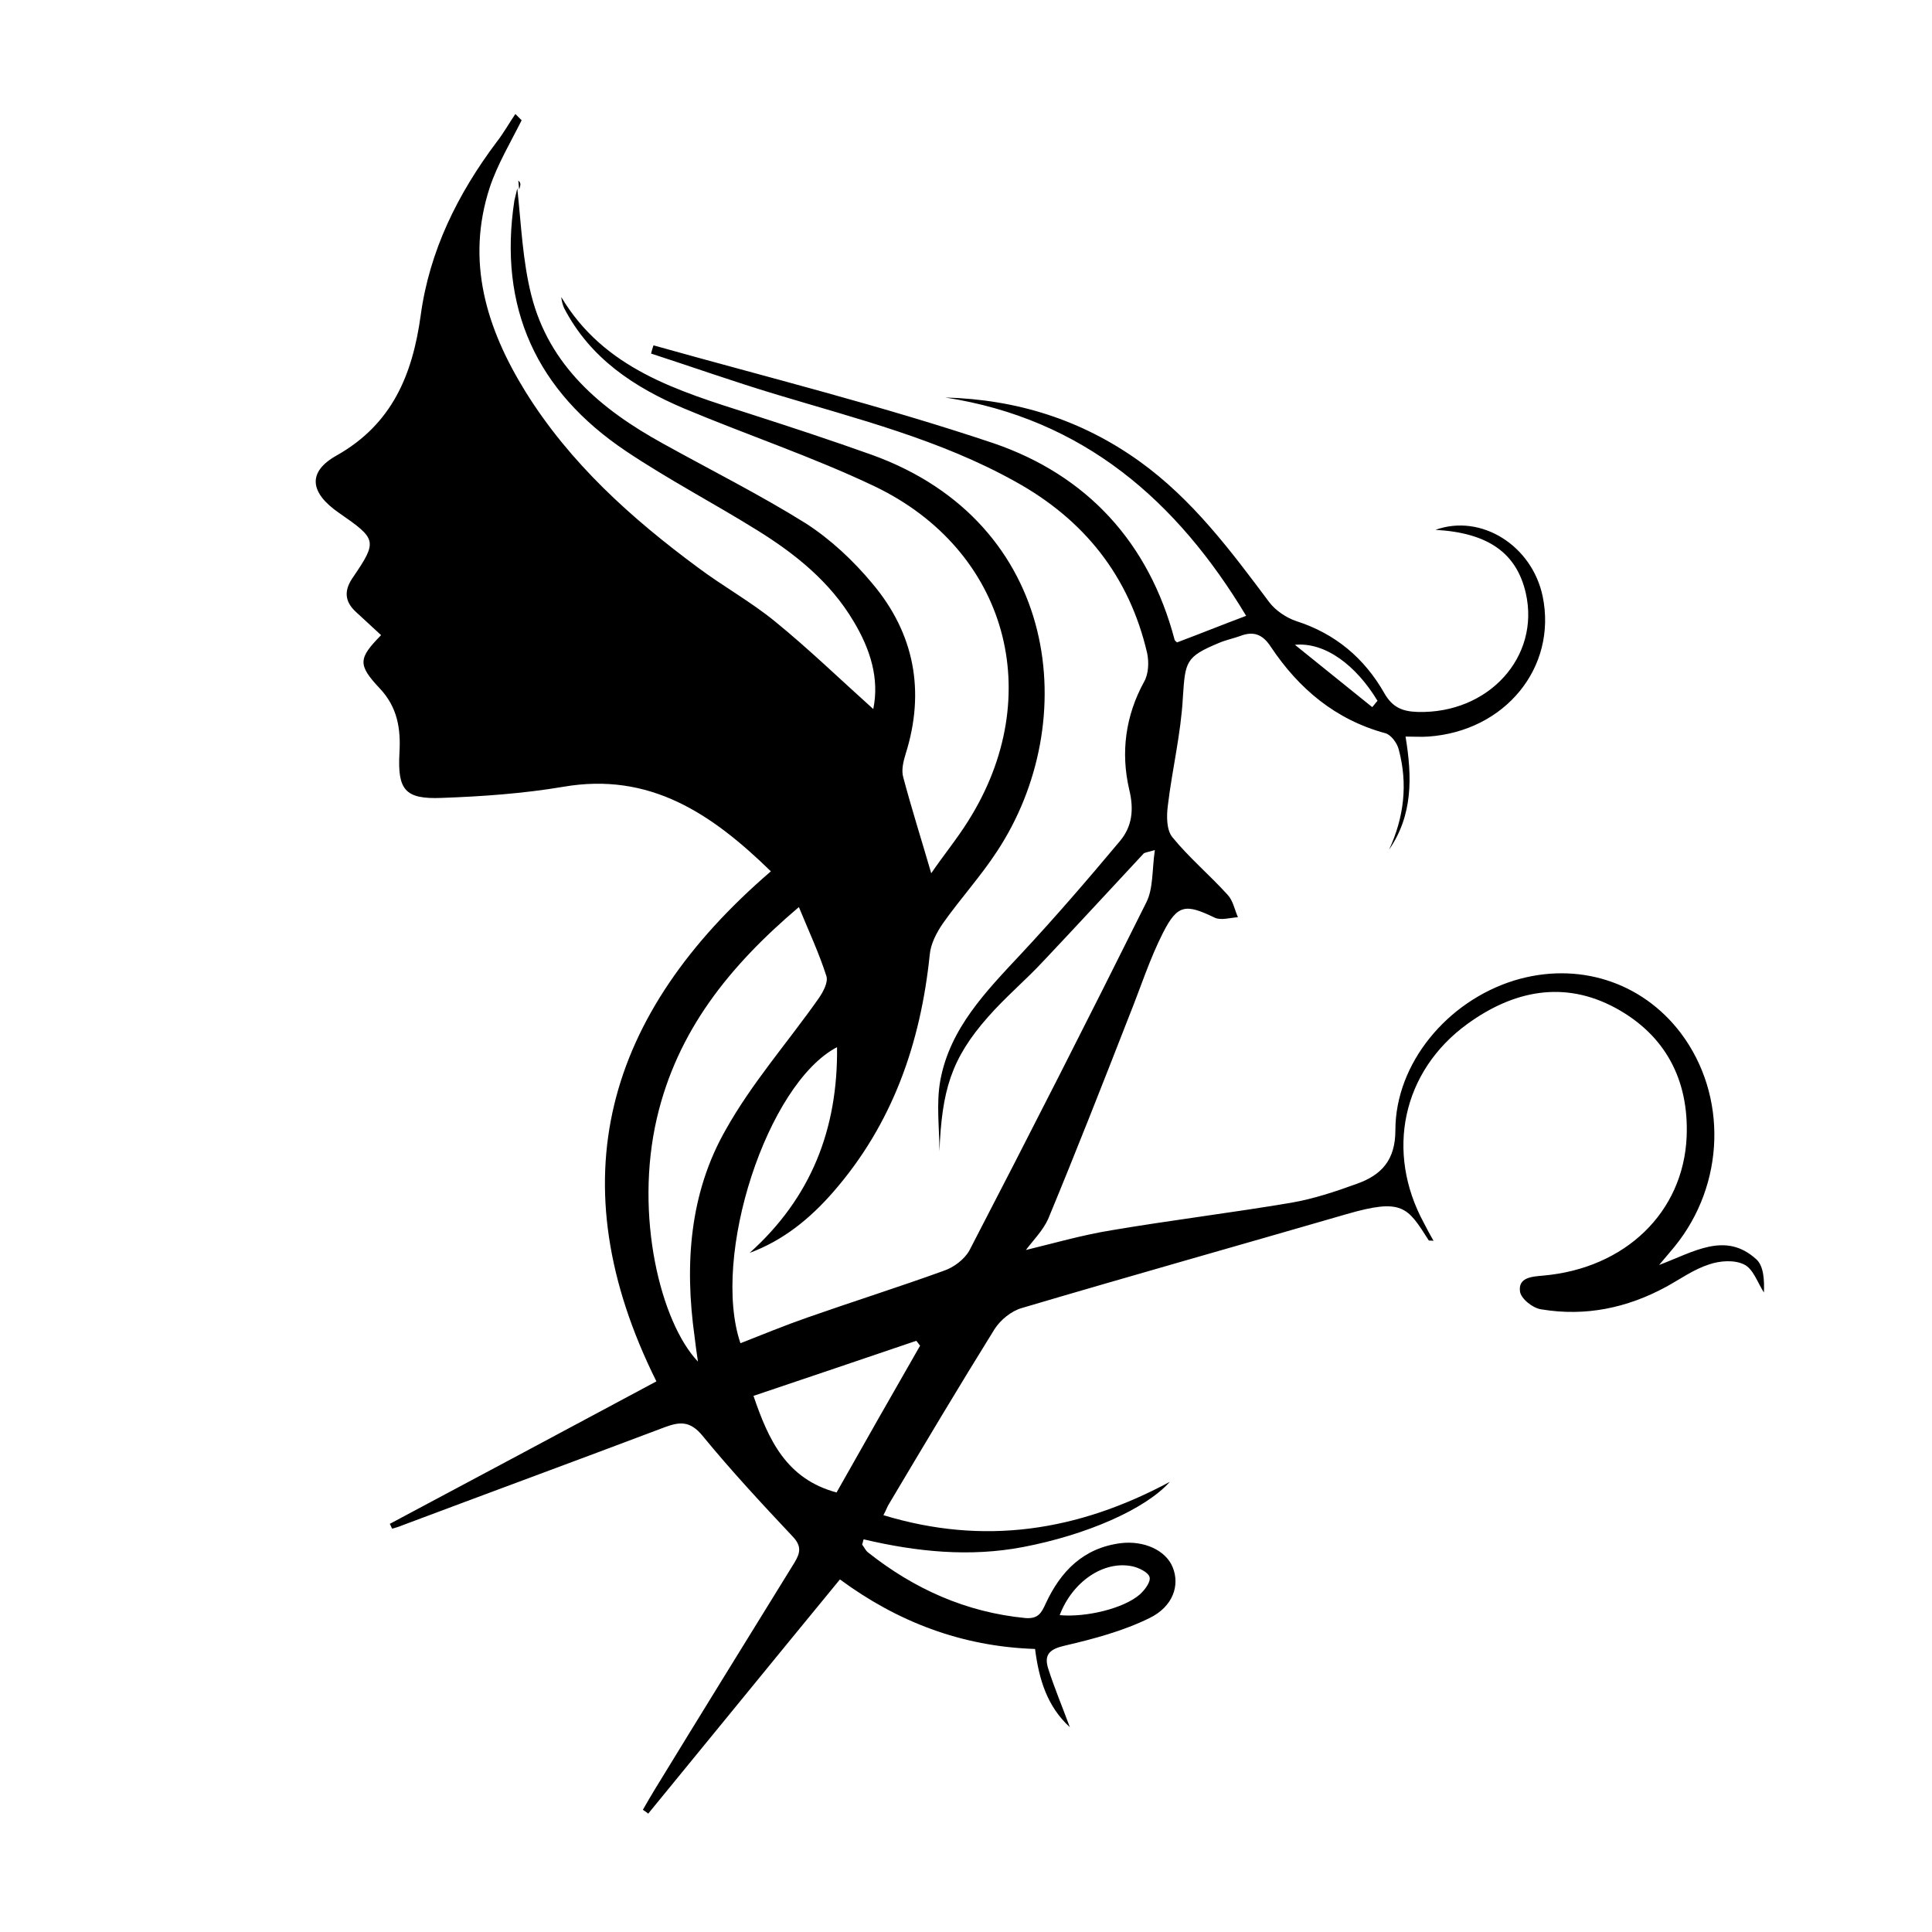 <?xml version="1.0" encoding="utf-8"?>
<!-- Generator: Adobe Illustrator 19.0.0, SVG Export Plug-In . SVG Version: 6.00 Build 0)  -->
<svg version="1.1" xmlns="http://www.w3.org/2000/svg" xmlns:xlink="http://www.w3.org/1999/xlink" x="0px" y="0px"
	 viewBox="0 0 400 400" style="enable-background:new 0 0 400 400;" xml:space="preserve">
<style type="text/css">
	.st0{display:none;}
	.st1{display:inline;}
</style>
<g id="Layer_1" class="st0">
	<g id="XMLID_3_" class="st1">
		<path id="XMLID_35_" d="M133.1,200.8c2.2-1.8,4.2-3.5,7.4-2.5c1,0.3,2.2-0.1,3.2,0.8c8.3,7.2,20.1,8.4,29.6,3.1
			c3.8-2.1,7.6-4,12.1-3.7c-3.8-2.5-7.8-3.1-12.1-2.3c-9.9,1.8-18.2-1.4-25.4-8c-0.8-0.7-0.8-1.1-0.1-1.9
			c5.2-5.9,9.8-12.1,14.2-18.5c0.8-1.2,1.4-1.2,2.6-0.6c6.4,3.4,12.9,6.7,19.3,10.2c1.2,0.7,1.7,0.5,2-0.8c0.7-2.7,0.9-5.4,0.7-8.2
			c-0.1-1.3-0.6-1.7-1.7-2c-4.5-1.3-9-2.6-13.5-3.9c-1.5-0.4-2.9-0.9-4.7-1.4c5-6.6,9.7-13,14.6-19.2c12-15.3,24.4-30.3,38.9-43.2
			c6-5.4,12.3-10.5,20-13.5c3.2-1.3,6.4-2.2,10-0.8c0-0.5,0-0.8,0-1.2c-0.7-6.9-2.2-13.7-5.1-20c-4-8.7-9.2-16.3-18.4-20.3
			c6.3,0.2,10.8,3.7,14.9,8.2c0-0.5,0.1-0.8,0-1c-2.8-4.8-6.1-9.2-11.4-11.4c-3.9-1.6-7.8-1.2-11.6,0.5c-6.4,2.9-11,7.9-14.9,13.7
			c5.2-2.7,10.4-4.8,16.3-4c6,0.8,10.8,3.8,14.8,8.2c-0.1,0.1-0.2,0.3-0.3,0.4c-5.3-3.3-10.5-2.5-15.5,0.5c-6,3.6-10.6,8.7-14.9,14
			c-9.5,11.8-17.3,24.8-25.1,37.8c-10.2,16.9-19.8,34.2-30.7,50.6c-5.2,7.7-10.5,15.4-17,22c-0.1-0.1-0.3-0.2-0.4-0.3
			c0.5-0.8,0.9-1.6,1.4-2.4c11.3-18.8,21.6-38.1,30.8-58c0.3-0.7,0.9-1.4,0.7-2.7c-0.7,1.2-1.2,2.1-1.6,2.9
			c-3.1,5.6-6.4,11.1-10.3,16.2c-6.7,8.7-14.3,16.4-24.3,21.4c-4.7,2.4-9.7,3.7-15,2.9c0,0.3,0,0.5,0,0.8c6.3,2.5,12.7,2.3,19.1,0
			c-7.7,8.8-15.8,16.8-26.1,22.3c-7.6,4-15.5,6.2-24.3,2.3c3.5,6.3,8.1,10.9,13.9,14.2c5.8,3.3,12.2,5,19.4,5
			c-8.4,4.1-16.5,4.6-24.8,1.3c5.8,4.1,12.2,5.5,19.1,4.5C118.1,211.4,125.9,206.7,133.1,200.8z M145,189.9c1.2,1.2,1.1,2.3-0.3,3.5
			c-1.7,1.4-3.5,2.4-6.2,2.8C140.9,193.8,143,191.9,145,189.9z"/>
		<path id="XMLID_50_" d="M89.5,186.5c-1.2-10.1,0.8-19.2,5.9-27.5c5-8.2,12.1-14.3,20.1-19.5c-8.8,0.4-16.6,3.5-23.6,8.6
			c0.8-1.8,1.6-3.3,2.5-4.7c6.9-11.1,16.4-19.7,26.9-27.2c14.1-10.1,29.5-17.7,45.4-24.4c0.4-0.2,0.9-0.4,1.3-0.7
			c-5.1,0.1-10,0.7-14.9,1.6c-5,0.9-9.9,2-14.7,3.4c-4.8,1.4-9.5,3-14.1,4.9c-4.7,1.9-9.2,4.2-13.5,6.7c-4.2,2.4-8,5.5-12.2,8
			c0-0.6,0.3-1,0.5-1.3c7.1-9.1,15.9-16.3,25.4-22.7c19.8-13.2,41.4-22.6,63.9-30.3c0.6-0.2,1.2-0.4,2.4-0.9c-1.4,0-2.1,0-2.8,0
			c-20.1,1.2-39.6,5.1-58.4,12.4c-8.5,3.3-16.6,7.4-24.6,11.5c-0.2-0.1-0.4-0.2-0.6-0.3c0.2-0.2,0.3-0.5,0.5-0.7
			c8.2-9,17.8-16.3,28.1-22.6c16.7-10.2,34.6-17.6,53-24c11.5-4,23-6.4,35.2-5.1c15.9,1.6,27.1,10.6,31.9,25.8
			c0.2,0.5,0.1,1.1,0.9,1.6c-0.2-3.7-1.1-7.1-2.2-10.4C246.8,34.5,237.5,25,222.4,22c-10.2-2-20.3-0.8-30.2,1.9
			c-23.3,6.4-45.2,16-65.7,28.8c-12.3,7.7-23.7,16.6-32.6,28.2c-10.4,13.6-15,28.6-10.3,45.7c0.6,2.2,0.8,4-0.7,5.9
			c-0.9,1.1-1.6,2.6-2.1,4c-6,14.8-4.2,28.9,3.4,42.6C85.5,181.7,87.2,184.1,89.5,186.5z"/>
		<path id="XMLID_51_" d="M303.8,122.3C303.8,122.3,303.8,122.3,303.8,122.3c-0.1-0.1-0.3-0.3-0.4-0.4c0,0-0.1,0-0.2,0
			c-0.1,0-0.2-0.1-0.3-0.1c0.1,0.2,0.2,0.3,0.3,0.5c0.1,0.1,0.2,0.1,0.4,0.1c0.3,0.4,0.6,0.8,0.9,1.1c8.5,8.8,12.9,19.2,13.3,31.4
			c0.2,0.7,0.2,1.3-0.1,2.2c-0.5-0.8-0.7-1.4-0.6-2.2c-1.9-7.3-6.6-12-13.4-14.8c-6.4-2.7-13.3-3.3-20.1-3.4
			c-6.3-0.1-12.3-1.2-18.2-3.5c-8.3-3.2-13.7-8.5-16.1-15.7c9.5,12,23,12.5,36.7,13.3c-0.3-0.7-0.7-0.5-1.1-0.6
			c-5.2-0.7-10.2-1.7-15.1-3.5c-14.6-5.4-21.9-16.9-20.1-31.5c-0.6,0.3-0.7,0.9-0.9,1.4c-1.7,3.7-3,7.5-3.9,11.4
			c-3.9,17,2.1,31.4,16.9,40.2c5,3,10.3,5.2,15.9,6.7c5.1,1.4,10.3,2.8,15.1,5.2c2.6,1.3,5.3,2.6,7.2,5.1c0,0,0.1,0.1,0.1,0.1
			c0.1,0.1,0.2,0.2,0.2,0.2c0-0.1-0.1-0.1-0.2-0.2c0,0-0.1-0.1-0.1-0.1c-0.1,0.1-0.2,0.3-0.3,0.4c-7-2.7-14.3-3.6-22.1-2.3
			c3.6,3.3,6.5,6.8,8.6,10.8c2.1,4,3.4,8.2,3.9,12.7c0.5,4.5-0.3,10.9-1.9,13.2c-0.4-1.7-0.7-3.2-1.1-4.7c-0.3-0.2-0.3-0.5-0.2-0.9
			c-0.3-0.8-0.5-1.6-0.9-2.4c-1.2-2.8-2.3-5.6-4.8-7.6c-0.2,0.6,0,1.1,0.1,1.6c1.9,9.8,0.8,19.1-4.3,27.8c-1,1.7-1.8,3.5-2.5,5.3
			c-2.3,6.5-2.7,12.8,2,18.6c0.5,0.7,1.1,1.4,2.2,1.7c-1.6-4-0.6-7.3,1.4-10.5c1.6-2.6,3.8-4.7,5.8-7c4.4-4.8,8.8-9.5,12.2-15.1
			c5.1-8.4,6.8-17.4,4-27c-0.1-0.3-0.4-0.8,0.3-1.2c3.8,5.5,4.8,11.7,4.3,18.8c5.8-7.2,10.1-14.5,13-22.5
			C327.2,153.7,321.2,135.3,303.8,122.3z"/>
		<path id="XMLID_52_" d="M239.6,291.8c-6,6.5-13.1,11.7-20.9,15.9c-9.2,5-18.6,5.4-28,0.6c-10.5-5.3-19.2-12.7-26.6-21.7
			c-0.3-0.4-0.4-1.1-1.2-0.9c0.2,1.3,0.4,2.6,0.5,3.9c0.1,1.3,0.2,2.6,0.2,3.9c0.2,12.5-2.3,24.5-5.5,36.5
			c-2.8,10.8-6.2,21.3-12.3,30.8c-4.2,6.5-9.1,12.4-14.4,18.3c0.8,0.2,1.1,0.3,1.5-0.1c1.2-1.4,2.8-2.4,4.2-3.7
			c5.1-4.8,9.5-10.1,13.2-16c10.4-16.3,15.2-34.4,17.7-53.3c0.4-3.2,0.7-6.3,1-9.7c6.3,7.2,13.5,12.7,21.7,16.8
			c9.9,5,19.5,4.6,29-1.3c8.6-5.3,15.6-12.1,21.4-20.2c0.2-0.3,0.8-0.7,0-1.5C240.5,290.5,240.1,291.2,239.6,291.8z"/>
		<path id="XMLID_53_" d="M270.6,105.4c6.8,3.3,14.1,3.8,21.6,3.4c5.5-0.4,11.1-1.1,16.6-0.3c7.1,1,10.7,4.4,11.7,11.2
			c0,0.1,0.2,0.2,0.4,0.3c0.6-6.2-1.5-11.2-6.5-14.9c-3.9-2.9-8.4-4.3-13.1-5.3c-5.9-1.2-11.9-0.8-17.9-1.7
			c-6.6-1-12.8-2.8-17.8-7.6c0.1-0.1,0.3-0.3,0.4-0.4c6.5,1.1,12.8,0.5,19.1-1.4c-4.8,0.1-9.7,0.3-14.4-0.8
			c-4.9-1.2-9.1-3.4-12.5-7.3C256.4,90.8,261.5,101.1,270.6,105.4z"/>
		<path id="XMLID_56_" d="M179.5,271.2c2.7,2.5,4.7,5.1,6.6,7.7c2,2.8,4.7,4.8,7.9,6.1c4.6,2,9.5,1.8,14.3,1.5
			c5.1-0.3,9.7-2.3,13.1-6.3c2.3-2.7,4.1-5.8,6.8-8.1c0.7-0.6,0.5-1.2-0.3-1.4c-3.9-0.9-7-3.3-10.4-5.2c-3.9-2.2-8-3.3-12.4-1.3
			c-0.5,0.2-0.9,0.2-1.4,0c-5-2.2-9.5-0.7-13.7,2C186.8,268.4,183.6,270.3,179.5,271.2z M197.9,281.8c-2.5-0.7-4.7-1.8-6.5-4.2
			c2.3,1,4.1,2,6.1,2.3C199,280.1,197.4,281.1,197.9,281.8z M200.4,282.3c-0.8-0.1-1.7-0.2-1.6-1.3c0.1-0.9,1-0.9,1.7-0.9
			c0.8,0.1,1.7,0.2,1.6,1.3C202,282.3,201.1,282.4,200.4,282.3z M207.1,282.8c-0.7,0-1.3-0.3-1.3-1.1c0-0.6,0.3-1,0.9-1
			c5.3-0.3,10.2-2,14.8-4.6C217.6,280.5,212.9,282.9,207.1,282.8z M214.6,266.3c-2.7-0.5-5.4-1.4-8.5-0.1
			C208.4,264.1,212,264.3,214.6,266.3z M201.7,265.7c-2.3-0.4-4.6,0.1-6.9,0.2C197.1,264.5,199.4,264.1,201.7,265.7z M194.8,265.9
			c-0.1,0.4-0.5,0.4-0.8,0.4C194.1,265.9,194.4,265.9,194.8,265.9z M193.8,266.4c-0.3,0.1-0.5,0.3-0.8,0.4c0-0.1,0-0.1-0.1-0.2
			C193.2,266.5,193.5,266.4,193.8,266.4z M199.2,269.2c3.6,1.1,7,0.9,10.6,0c2.9-0.7,5.5,0.3,8.3,1.3c-9.3,4.3-18.5,4.2-27.6,0.1
			C193.1,269.3,196.2,268.3,199.2,269.2z"/>
		<path id="XMLID_64_" d="M273.8,195.9c-4,0.8-7.6-0.1-10.5-3c-0.7-0.7-0.9-1.3-0.4-2.2c1.2-2.4,2.1-4.9,2.9-8
			c-2.5,2.8-4.7,5.1-7.2,7.2c-6.9,5.5-14.6,8-23.4,6.4c-3.4-0.6-6.7-0.5-9.9,0.9c-0.4,0.2-1.2,0.1-1,0.8c0.1,0.5,0.6,0.7,1.2,0.7
			c3.5-0.1,6.3,1.5,9.2,3.2c9.5,5.5,21.4,4.5,29.9-2.5c1-0.8,1.9-1.1,3.1-1.1c2.8,0.1,5.4-0.7,7.9-2.5
			C274.8,195.5,274.3,195.8,273.8,195.9z"/>
		<path id="XMLID_65_" d="M140.1,256.1c-8.4-12.8-12.2-26.7-9.3-42.2c-3.8,3.4-5.8,7.3-6.8,12.1c0,1.4,0,2.8,0,4.5
			c0-1.3-1.1-2.4-0.9-3.6c-0.4-5.7,0.6-11.1,3-16.6c-0.5,0.2-0.7,0.2-0.9,0.4c-7.2,6.7-9.1,16.2-4.9,25.1
			c4.1,8.7,11.1,14.8,18.8,20.2C139.5,256.3,139.8,256.4,140.1,256.1z"/>
		<path id="XMLID_66_" d="M260.8,156.1c-12.8,2.7-25.1,6.8-37.6,10.4c-1,0.3-1.2,0.9-1.3,1.7c-0.3,2.5-0.2,5,0.5,7.5
			c0.6,2.5,0.6,2.5,2.8,1.3c9.4-5.2,19-10,28.7-14.5c6.4-3,13.1-4.7,20.3-3.9c2.3,0.3,4.5,0.6,6.8,0.8
			C276.5,156.4,267,154.8,260.8,156.1z"/>
		<path id="XMLID_67_" d="M262.9,53.7c2.7-3.2,6.1-4,9.8-2c1.1,0.6,2.2,1.4,3.2,2.2c2.3,1.8,4.8,3.2,7.7,3.8
			c3.1,0.6,5.7-0.1,7.7-2.7c0.3-0.4,0.9-0.9,0.7-1.5c0,0,0.1,0,0.1-0.1c-0.1-0.1-0.2-0.2-0.3-0.2c0,0,0,0,0,0l0,0
			c-1.2,1-2.2,0.4-3.2-0.5c-1-1-1.6-2.4-2.1-3.7c-0.7-1.8-0.9-3.8-1.9-5.5c-2.1-3.9-7.2-5.2-10.8-2.5c2.4-0.6,4.5,0,6.3,1.6
			c3.4,3,3.6,7.6,6,11.1c-2.3-0.6-4-2.1-5.7-3.5c-2-1.9-4.2-3.5-6.7-4.7c-4.9-2.2-8.8-0.8-11.1,4c-1.1,2.3-1.6,4.7-2.1,7.3
			C261.8,56.1,262.1,54.7,262.9,53.7z"/>
		<path id="XMLID_68_" d="M278.9,73.2c-0.1-2.4-1.3-4.1-2.3-5.8c-1-1.8-2.6-3.1-4.7-4.6c8.7-0.5,15.4,3.4,22,7.5
			c-4.4-5-9.2-9.5-15.7-11.6c-5.6-1.8-10.4-0.3-14.3,3.9c-2.7,2.9-4.3,6.3-6,10.5C265.2,67.4,272.1,66.4,278.9,73.2z"/>
		<path id="XMLID_69_" d="M255.9,58.8c1-5.3,1.3-10.6,0.7-15.9c-0.5-4.6-1.8-9.1-4.5-12.9c-3.7-5.3-8.9-8-15.2-8.5
			C250.8,30.1,255.8,43.2,255.9,58.8z"/>
		<path id="XMLID_70_" d="M112.7,230.3c-1.8-4.8-2.4-9.5,0.4-14.1c0,0,0,0,0,0c0-0.2,0.1-0.5,0-0.5c-0.2-0.2-0.3,0.1-0.3,0.3
			c-5,3.3-6.7,9.2-4.2,14.8c2.2,5,6.1,8.6,10.3,12c0.2,0.2,0.5,0.3,0.8,0c0.1-0.8-0.6-1.2-1-1.7
			C116.4,237.7,114.2,234.2,112.7,230.3z"/>
		<path id="XMLID_71_" d="M282.4,177.5c2.1,3.4,3.5,7.2,4.5,11.6c1-7.7-6.7-19.9-13-20.7C277.6,171,280.2,174,282.4,177.5z"/>
		<path id="XMLID_72_" d="M198,247.3c-1.7-2.5-4-3.9-7.2-4.4C192.6,246,195,247.5,198,247.3z"/>
		<path id="XMLID_73_" d="M216.3,243.5c-2.6-0.1-4,1.9-5.8,3.1l0,0c0,0,0,0,0,0c0,0,0,0,0,0c0,0,0,0,0,0
			C213,246.6,214.4,244.6,216.3,243.5z"/>
		<path id="XMLID_74_" d="M280.7,184.1c0,0.2,0,0.4,0.3,0.3c-0.1-0.1-0.1-0.3-0.2-0.4C280.8,184,280.7,184.1,280.7,184.1z"/>
		<path id="XMLID_75_" d="M281,184.4C281,184.4,281,184.4,281,184.4L281,184.4L281,184.4L281,184.4L281,184.4
			C281,184.4,281,184.4,281,184.4C281,184.4,281,184.4,281,184.4C281,184.4,281,184.4,281,184.4z"/>
		<path id="XMLID_76_" d="M210.8,246.9c-0.1-0.1-0.2-0.1-0.3-0.2c0.1,0.1,0.1,0.2,0.2,0.3C210.7,247,210.8,246.9,210.8,246.9z"/>
	</g>
</g>
<g id="Layer_2">
	<g id="XMLID_29_">
		<path id="XMLID_30_" d="M107.3,37.4c0.1,0.6,0.1,1.3,0.2,1.9c0,0,0-0.1,0-0.1C107.7,38.5,108,37.9,107.3,37.4z"/>
		<path id="XMLID_33_" d="M363.6,260.7c-6.4-5.8-12.9-1.5-20.1,1.2c1.5-1.8,2.4-2.8,3.2-3.8c10.5-12.9,11-31.3,1.3-44.2
			c-8.1-10.7-21.4-14.9-34.5-10.9c-13.9,4.3-24.6,17.2-24.6,31c0,6.2-2.9,9.3-8,11.1c-4.4,1.6-8.9,3.1-13.5,3.9
			c-12.4,2.1-24.8,3.6-37.2,5.7c-6.2,1-12.4,2.8-17.8,4.1c1.5-2,3.5-4,4.6-6.4c5.8-14,11.3-28,16.8-42.1c2.3-5.7,4.2-11.7,7-17.2
			c3-5.9,4.7-6,10.7-3.1c1.3,0.6,3.2,0,4.8-0.1c-0.7-1.6-1-3.4-2.1-4.6c-3.7-4.1-8-7.7-11.5-12c-1.2-1.5-1.2-4.4-0.9-6.6
			c0.9-7.5,2.7-14.8,3.1-22.3c0.5-7.4,0.5-8.4,7.5-11.3c1.4-0.6,2.9-0.9,4.3-1.4c2.8-1.1,4.7-0.4,6.4,2.2
			c5.8,8.7,13.4,15.1,23.7,17.9c1.2,0.3,2.5,2.1,2.8,3.4c1.9,7.1,1.1,14-2,20.7c4.9-7.1,4.8-15,3.4-23.4c2,0,3.3,0.1,4.7,0
			c15.9-1.1,26.7-14.3,23.7-29c-2.2-10.6-12.8-17.2-22.2-13.8c10.9,0.6,16.8,4.8,18.7,13.1c3,13.2-7.7,25-22.4,24.6
			c-3.1-0.1-5.2-0.9-6.9-3.9c-4.1-7.2-10.1-12.3-18.2-14.9c-2.1-0.7-4.3-2.2-5.6-3.9c-8-10.7-15.9-21.3-26.9-29.2
			c-12-8.6-25.4-12.8-40.2-13.2c28.6,4.4,48,21.4,62.3,45.2c-4.8,1.8-9.5,3.7-14.3,5.5c-0.1-0.1-0.4-0.3-0.5-0.5
			c-5.3-20.2-18.2-34.1-37.4-40.7c-23.2-7.8-47-13.7-70.5-20.3c-0.2,0.6-0.4,1.2-0.5,1.7c8.6,2.8,17.1,5.8,25.7,8.4
			c16.9,5.1,34.1,9.4,49.7,18.1c14.3,7.9,23.6,19.6,27.3,35.5c0.4,1.9,0.3,4.3-0.6,5.9c-3.9,7.1-4.9,14.7-3.1,22.4
			c1,4.1,0.6,7.6-1.9,10.6c-6.7,8-13.5,15.9-20.6,23.5c-7.2,7.7-14.6,15.3-16.6,26c-0.9,4.8-0.2,9.9-0.2,14.8
			c0.5-12.6,2.4-19.2,10.1-27.9c3.6-4.1,7.8-7.6,11.5-11.6c6.9-7.3,13.8-14.8,20.6-22.1c0.2-0.3,0.7-0.3,2.4-0.8
			c-0.6,4.1-0.3,8-1.8,10.9c-12,24.1-24.2,48.1-36.6,72c-1,1.8-3.2,3.5-5.3,4.2c-9.4,3.4-18.9,6.4-28.3,9.7
			c-4.6,1.6-9.2,3.5-13.8,5.3c-6.1-18,5.5-53.7,20-61.3c0.2,17-5.4,31.2-18.1,42.6c7-2.6,12.5-7.1,17.3-12.6
			c12.3-14.1,18.1-30.8,20-49.2c0.2-2.2,1.4-4.5,2.7-6.4c3.6-5.1,7.8-9.7,11.2-14.9c17.7-26.8,13.1-68-25.8-82.1
			c-8.4-3-16.9-5.8-25.3-8.5c-15-4.8-30.2-9.3-39.1-24.2c0.1,0.9,0.3,1.6,0.6,2.3c5.4,10.4,14.5,16.4,24.9,20.8
			c13.1,5.5,26.6,10,39.4,16.1c27.5,13.2,35.7,43.3,19.4,69.2c-2.3,3.7-5.1,7.1-7.7,10.9c-2.1-7.2-4.1-13.5-5.8-19.9
			c-0.4-1.4,0-3.2,0.5-4.8c4.1-13,1.8-25-6.9-35.3c-3.9-4.7-8.6-9.1-13.7-12.4c-9.6-6-19.8-11.1-29.7-16.6
			c-12.7-7-23.5-16-27.2-30.7c-1.8-7.1-2.1-14.7-2.9-22.1c-0.2,0.8-0.4,1.7-0.6,2.5c-3.4,22.2,4.6,39.5,23.1,51.9
			c8.8,5.9,18.2,10.8,27.2,16.4c7.9,4.9,15.1,10.7,19.9,18.8c3.5,5.8,5.4,11.9,4.1,18.2c-6.8-6.1-13.3-12.4-20.3-18.1
			c-5-4.1-10.8-7.3-16-11.2c-13.8-10.2-26.5-21.6-35.7-36.4c-8.1-13.1-12.4-27-7.4-42.3c1.6-4.8,4.3-9.3,6.6-13.9
			c-0.4-0.4-0.9-0.9-1.3-1.3c-1.3,1.9-2.4,3.9-3.8,5.7C94.7,40.2,88.9,52,87.1,65.3c-1.7,12.3-5.9,22.5-17.4,29
			c-6.1,3.4-5.6,7.7,0.5,11.9c7.8,5.4,8,5.8,2.9,13.3c-1.9,2.7-1.8,5,0.6,7.2c1.7,1.6,3.5,3.2,5.2,4.8c-4.7,4.8-4.9,6.1-0.3,11
			c3.7,3.9,4.4,8.4,4.1,13.4c-0.4,7.6,1.1,9.6,8.7,9.3c8.4-0.3,16.9-0.9,25.2-2.3c17.9-3.1,30.7,5.5,43,17.5
			c-34.3,29.5-44.3,64.2-23.7,105.6c-18.3,9.8-36.8,19.7-55.2,29.5c0.2,0.3,0.3,0.7,0.5,1c0.7-0.2,1.4-0.4,2.1-0.7
			c18.1-6.8,36.3-13.5,54.3-20.3c3.2-1.2,5.3-1.3,7.8,1.7c5.9,7.2,12.3,14.1,18.7,20.9c1.9,2,1.6,3.4,0.4,5.4
			c-9.7,15.7-19.4,31.4-29,47.1c-0.8,1.3-1.6,2.7-2.4,4.1c0.4,0.3,0.8,0.5,1.1,0.8c13.2-16.1,26.3-32.2,39.7-48.5
			c11.8,8.7,25.1,13.9,40.4,14.4c0.8,6.3,2.5,11.9,7.2,16.2c-1.5-4.1-3.2-8.1-4.5-12.2c-0.9-2.9,0.4-4,3.5-4.7c6-1.4,12-3,17.5-5.7
			c4.9-2.4,6.3-6.8,4.8-10.5c-1.4-3.5-5.9-5.6-10.8-5c-7.7,1-12.4,5.8-15.5,12.5c-0.9,2-1.6,3.2-4.2,3c-12.3-1.2-23-6-32.6-13.6
			c-0.5-0.4-0.8-1.1-1.2-1.6c0.1-0.4,0.2-0.7,0.3-1.1c11,2.6,22,3.7,33,1.6c13.1-2.5,25.3-7.8,30.4-13.5
			c-19.2,10.3-38.6,13.2-59.3,6.9c0.6-1.1,0.8-1.8,1.2-2.4c7.2-12.1,14.4-24.2,21.8-36.1c1.2-1.9,3.5-3.8,5.7-4.4
			c22.3-6.6,44.7-12.9,67.1-19.4c11.7-3.4,12.7-1.5,17.1,5.4c0.1,0.1,0.4,0,1,0.1c-0.8-1.4-1.4-2.5-2-3.7c-8-14.7-4.5-31.4,9-41.2
			c9.5-6.9,20-9.1,30.7-3.3c10.3,5.6,15.2,14.9,14.7,26.7c-0.7,15.6-12.7,27.2-29.7,28.7c-2.4,0.2-5.2,0.4-4.8,3.3
			c0.2,1.5,2.7,3.5,4.5,3.7c9.1,1.5,17.7-0.3,25.8-4.7c2.9-1.6,5.7-3.6,8.8-4.6c2.3-0.8,5.3-1,7.3,0c1.9,0.9,2.8,3.8,4.1,5.8
			C365.3,265.2,365.2,262.1,363.6,260.7z M285.2,145.1c-0.4,0.4-0.7,0.9-1.1,1.3c-5.3-4.3-10.7-8.6-16-12.9
			C274.4,132.9,280.8,137.8,285.2,145.1z M143.8,276.7c0.2,1.6,0.4,3.3,0.7,5.2c-7.7-8.1-13.2-30.2-8.5-50.4
			c4.2-18,14.9-31.4,29.4-43.7c2.1,5.1,4.2,9.6,5.7,14.3c0.4,1.3-0.7,3.3-1.6,4.6c-6.4,9.1-13.9,17.6-19.3,27.3
			C142.8,247,141.7,261.7,143.8,276.7z M234.5,324.3c1.3,0.3,3.2,1.2,3.5,2.2c0.3,1-1,2.7-2,3.6c-3.3,2.9-11.1,4.8-16.6,4.3
			C222,327.5,228.5,323,234.5,324.3z M173.2,309c-10.4-2.8-14.1-10.9-17.2-20c11.3-3.8,22.5-7.6,33.7-11.4c0.3,0.3,0.5,0.7,0.8,1
			C184.7,288.7,178.9,298.9,173.2,309z"/>
	</g>
</g>
</svg>

